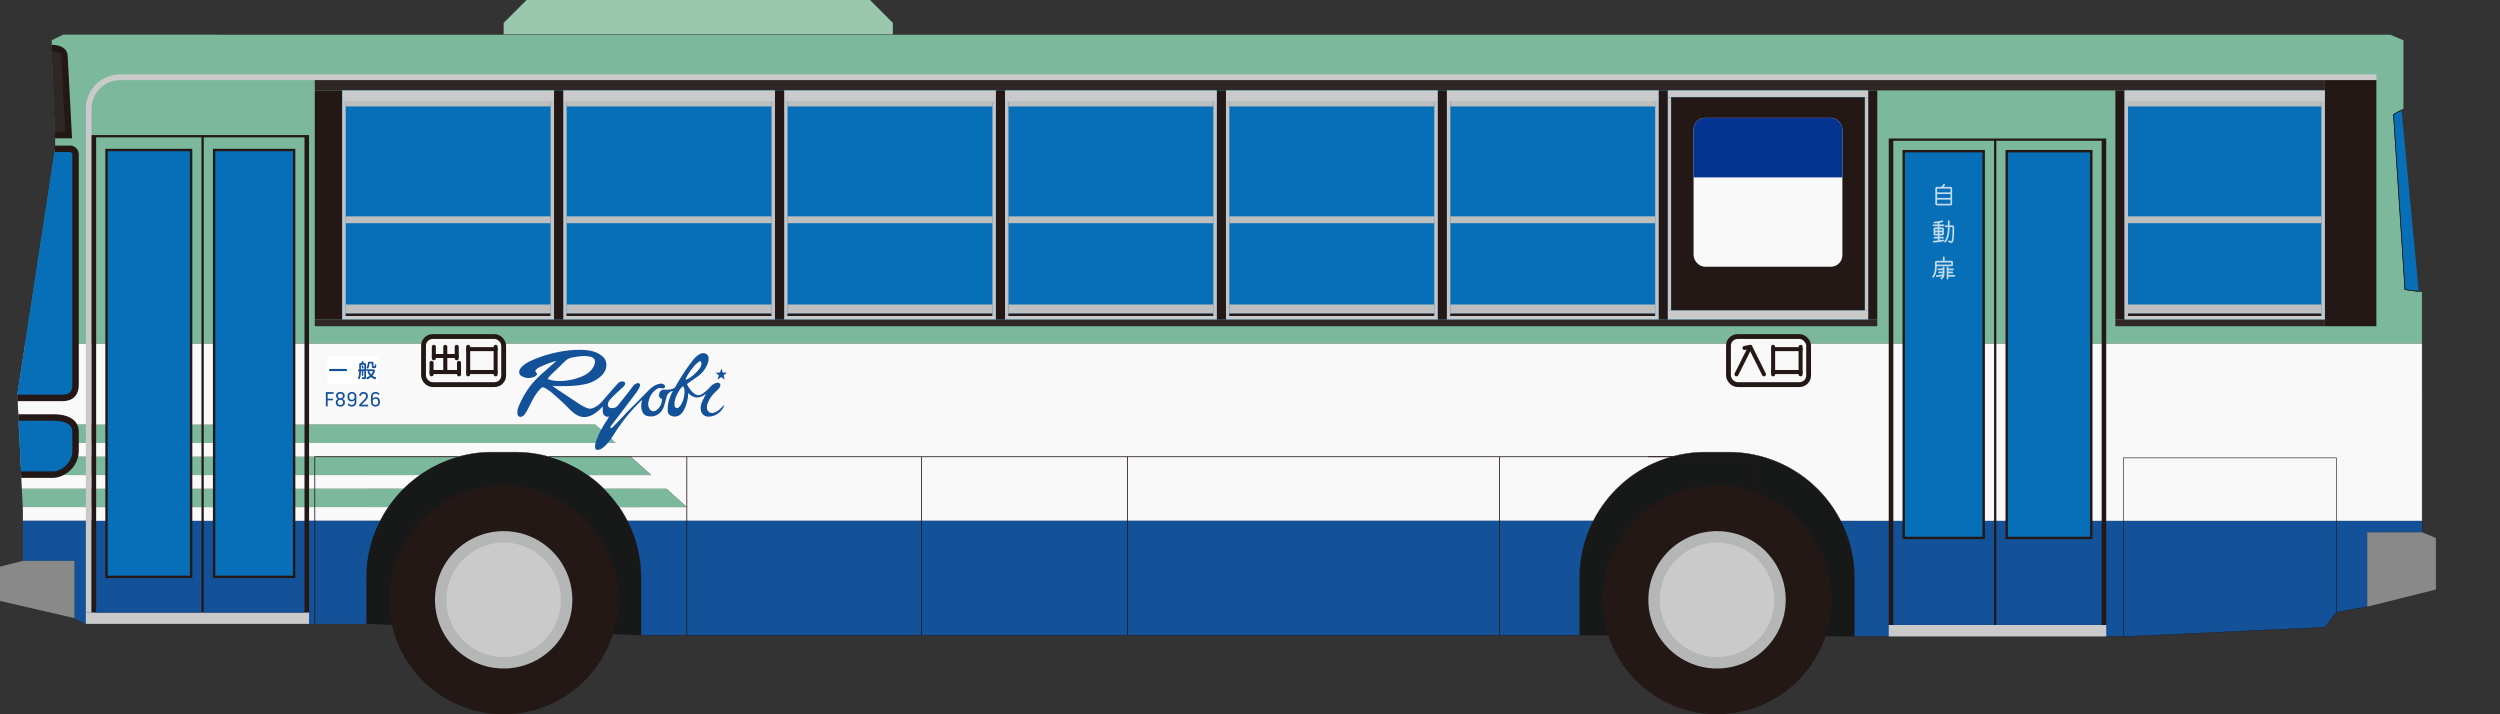 <svg xmlns="http://www.w3.org/2000/svg" xmlns:xlink="http://www.w3.org/1999/xlink" viewBox="0 0 3095.43 884.41"><rect x="0" y="0" width="3095.43" height="884.41" fill="#333333" stroke="none"/><defs><style>.a,.ac,.f,.r,.u,.w,.z{fill:none;}.b{fill:#171818;}.c{fill:#135199;}.d{fill:#f9f9fa;}.e{fill:#7cb99c;}.f,.q,.r,.s,.t,.u,.w,.y,.z{stroke:#231815;}.ac,.f,.z{stroke-linecap:round;}.f,.z{stroke-linejoin:round;}.f{stroke-width:0.5px;}.g{fill:#89898a;}.h{fill:#cacacb;}.i,.q{fill:#2f2725;}.j{fill:#231815;}.k{fill:#c3c4c5;}.l,.s,.t{fill:#076fb8;}.m{fill:#bdbebe;}.n{clip-path:url(#a);}.o,.y{fill:#f8f8f8;}.p{fill:#053391;}.ac,.q,.r,.s,.t,.u,.w,.y{stroke-miterlimit:10;}.q,.r,.s{stroke-width:8px;}.v{fill:#b5b6b6;}.w{stroke-width:0.76px;}.x{fill:#9bc7af;}.y{stroke-width:6px;}.z{stroke-width:5px;}.aa{opacity:0.75;}.ab{fill:#fff;}.ac{stroke:#fff;stroke-width:2.16px;}</style><clipPath id="a"><rect class="a" x="2096.93" y="145.98" width="184.25" height="184.25" rx="14.17"/></clipPath></defs><polygon class="b" points="1955.91 786.61 2296.06 788.03 2296.06 559.84 1955.91 559.84 1955.91 786.61"/><polygon class="b" points="453.54 772.44 793.7 786.61 793.7 559.84 453.54 559.84 453.54 772.44"/><path class="c" d="M2999.05,644.88v14.17h-68v92.13l-38.27,7.09-14.17,18.42L2636.22,788H2296.06V715.75a155.27,155.27,0,0,0-17-70.87Z"/><path class="d" d="M2999.05,425.2V644.88h-720a155.91,155.91,0,0,0-138.91-85h-28.34a155.91,155.91,0,0,0-138.91,85H776.7a153.62,153.62,0,0,0-10.11-17h83.8l-25.2-22.67H747.74a157.83,157.83,0,0,0-20.27-17H806.3l-25.2-22.68H679.6a155.89,155.89,0,0,0-41.81-5.67H609.45a155.89,155.89,0,0,0-41.81,5.67H25.08l-.85-17h738L737,525.83H23.1L21.26,489l9.79-63.78Z"/><polygon class="e" points="2999.05 361.42 2999.05 425.2 31.05 425.2 68.03 184.25 68.03 170.08 63.78 59.53 63.78 49.61 77.95 42.52 2959.37 42.52 2976.37 49.61 2976.37 134.64 2963.62 141.73 2977.79 358.58 2999.05 361.42"/><path class="c" d="M776.7,644.88H1972.9a155.27,155.27,0,0,0-17,70.87v70.86H793.7V715.75A155.27,155.27,0,0,0,776.7,644.88Z"/><path class="e" d="M850.39,627.87h-83.8a157.5,157.5,0,0,0-18.85-22.67h77.45Z"/><path class="e" d="M806.3,588.19H727.47a155.34,155.34,0,0,0-47.87-22.68H781.1Z"/><polygon class="e" points="762.2 548.5 24.23 548.5 23.1 525.83 737 525.83 762.2 548.5"/><path class="e" d="M25.08,565.51H567.64a155.34,155.34,0,0,0-47.87,22.68H26.22Z"/><path class="d" d="M26.22,588.19H519.77a157.83,157.83,0,0,0-20.27,17H27.07Z"/><path class="e" d="M499.5,605.2a157.5,157.5,0,0,0-18.85,22.67H28.2L27.07,605.2Z"/><path class="d" d="M28.2,627.87H480.65a153.62,153.62,0,0,0-10.11,17H28.34V630.71Z"/><path class="c" d="M28.34,644.88h442.2a155.27,155.27,0,0,0-17,70.87v56.69H106.3l-14.18-7.09V694.49H28.34Z"/><path class="f" d="M766.59,627.87a153.62,153.62,0,0,1,10.11,17,155.27,155.27,0,0,1,17,70.87v70.86H1955.9V715.75a155.81,155.81,0,0,1,155.91-155.91h28.34a155.81,155.81,0,0,1,155.91,155.91V788h340.16l242.36-11.34,14.17-18.42,38.27-7.09V659.05h68V361.42l-21.26-2.84-14.17-216.85,12.75-7.09v-85l-17-7.09H78L63.78,49.61v9.92L68,170.08v14.17l-37,241L21.26,489l1.84,36.85"/><path class="f" d="M727.47,588.19a157.83,157.83,0,0,1,20.27,17"/><path class="f" d="M567.64,565.51a155.89,155.89,0,0,1,41.81-5.67h28.34a155.89,155.89,0,0,1,41.81,5.67"/><line class="f" x1="24.23" y1="548.5" x2="25.08" y2="565.51"/><polygon class="g" points="92.13 694.49 92.13 765.35 0 744.09 0 701.58 28.35 694.49 92.13 694.49"/><polygon class="g" points="2999.05 659.05 2931.02 659.05 2931.02 751.18 3016.06 729.92 3016.06 666.14 2999.05 659.05"/><path class="h" d="M113.39,134.65a35.44,35.44,0,0,1,35.43-35.44H2942.36V92.13H148.82a42.52,42.52,0,0,0-42.52,42.52V758.27h7.09Z"/><rect class="i" x="389.76" y="99.21" width="2488.82" height="12.76"/><rect class="i" x="389.76" y="395.43" width="1934.65" height="8.5"/><rect class="j" x="389.76" y="111.97" width="34.02" height="283.46"/><rect class="j" x="2878.58" y="99.21" width="63.78" height="304.72"/><rect class="j" x="2313.07" y="111.97" width="11.34" height="283.46"/><rect class="k" x="423.78" y="126.14" width="4.25" height="265.04"/><rect class="i" x="2619.21" y="395.43" width="259.37" height="8.5"/><rect class="l" x="2630.55" y="111.97" width="248.03" height="283.46"/><rect class="j" x="2619.21" y="111.97" width="11.34" height="283.46" transform="translate(5249.76 507.4) rotate(-180)"/><rect class="h" x="106.3" y="758.27" width="276.38" height="14.17"/><rect class="h" x="2338.58" y="773.86" width="269.29" height="14.17"/><rect class="j" x="113.39" y="167.24" width="269.29" height="591.02"/><rect class="c" x="119.05" y="644.88" width="130.4" height="113.39"/><rect class="d" x="119.05" y="627.87" width="130.4" height="17.01"/><rect class="e" x="119.05" y="605.2" width="130.4" height="22.67"/><rect class="d" x="119.05" y="588.19" width="130.4" height="17.01"/><rect class="e" x="119.05" y="565.51" width="130.4" height="22.68"/><rect class="d" x="119.05" y="548.5" width="130.4" height="17.01"/><rect class="e" x="119.05" y="525.83" width="130.4" height="22.67"/><rect class="d" x="119.05" y="425.2" width="130.4" height="100.63"/><rect class="e" x="119.05" y="170.08" width="130.4" height="255.12"/><rect class="l" x="131.89" y="185.75" width="104.72" height="528.5"/><path class="j" d="M235.11,187.25v525.5H133.39V187.25H235.11m3-3H130.39v531.5H238.11V184.25Z"/><rect class="c" x="252.28" y="644.88" width="124.73" height="113.39"/><rect class="d" x="252.28" y="627.87" width="124.73" height="17.01"/><rect class="e" x="252.28" y="605.2" width="124.73" height="22.67"/><rect class="d" x="252.28" y="588.19" width="124.73" height="17.01"/><rect class="e" x="252.28" y="565.51" width="124.73" height="22.68"/><rect class="d" x="252.28" y="548.5" width="124.73" height="17.01"/><rect class="e" x="252.28" y="525.83" width="124.73" height="22.67"/><rect class="d" x="252.28" y="425.2" width="124.73" height="100.63"/><rect class="e" x="252.28" y="170.08" width="124.73" height="255.12"/><rect class="l" x="265.12" y="185.75" width="99.05" height="528.5"/><path class="j" d="M362.67,187.25v525.5H266.62V187.25h96.05m3-3H263.62v531.5H365.67V184.25Z"/><rect class="j" x="2338.58" y="171.5" width="269.29" height="602.36"/><rect class="c" x="2344.26" y="644.88" width="124.72" height="128.98"/><rect class="d" x="2344.26" y="425.2" width="124.72" height="219.68"/><rect class="e" x="2344.26" y="174.33" width="124.72" height="250.87"/><rect class="l" x="2357.09" y="187.17" width="99.05" height="478.89"/><path class="j" d="M2454.64,188.67V664.56h-96V188.67h96m3-3h-102V667.56h102V185.67Z"/><rect class="c" x="2471.81" y="644.88" width="130.4" height="128.98"/><rect class="d" x="2471.81" y="425.2" width="130.4" height="219.68"/><rect class="e" x="2471.81" y="174.33" width="130.4" height="250.87"/><rect class="l" x="2484.65" y="187.17" width="104.72" height="478.89"/><path class="j" d="M2587.87,188.67V664.56H2486.15V188.67h101.72m3-3H2483.15V667.56h107.72V185.67Z"/><rect class="h" x="2630.55" y="111.97" width="248.03" height="14.17"/><rect class="h" x="2630.55" y="391.18" width="248.03" height="4.25"/><rect class="k" x="2630.55" y="126.14" width="4.25" height="265.04"/><rect class="m" x="2634.8" y="126.14" width="239.53" height="5.67"/><rect class="m" x="2634.8" y="267.87" width="239.53" height="8.5"/><rect class="m" x="2634.8" y="377.01" width="239.53" height="11.34"/><rect class="j" x="2634.8" y="388.35" width="239.53" height="2.83"/><rect class="k" x="2874.33" y="126.14" width="4.25" height="265.04"/><rect class="l" x="423.78" y="111.97" width="1889.29" height="283.46"/><rect class="j" x="2053.7" y="111.97" width="11.34" height="283.46"/><rect class="h" x="2065.04" y="111.97" width="248.03" height="8.5"/><rect class="h" x="2065.04" y="384.09" width="248.03" height="11.34"/><rect class="k" x="2065.04" y="120.47" width="4.25" height="263.62"/><rect class="k" x="2308.82" y="120.47" width="4.25" height="263.62"/><rect class="j" x="2069.29" y="120.47" width="239.53" height="263.62"/><g class="n"><rect class="o" x="2096.93" y="145.98" width="184.25" height="184.25"/><rect class="p" x="2096.93" y="145.98" width="184.25" height="73.7"/></g><rect class="j" x="1233.07" y="111.97" width="11.34" height="283.46"/><rect class="h" x="970.87" y="111.97" width="262.2" height="14.17"/><rect class="h" x="970.87" y="391.18" width="262.2" height="4.25"/><rect class="k" x="970.87" y="126.14" width="4.25" height="265.04"/><rect class="m" x="975.12" y="126.14" width="253.7" height="5.67"/><rect class="m" x="975.12" y="267.87" width="253.7" height="8.5"/><rect class="m" x="975.12" y="377.01" width="253.7" height="11.34"/><rect class="j" x="975.12" y="388.35" width="253.7" height="2.83"/><rect class="k" x="1228.82" y="126.14" width="4.25" height="265.04"/><rect class="j" x="959.53" y="111.97" width="11.34" height="283.46"/><rect class="h" x="697.32" y="111.97" width="262.2" height="14.17"/><rect class="h" x="697.32" y="391.18" width="262.2" height="4.25"/><rect class="k" x="697.32" y="126.14" width="4.25" height="265.04"/><rect class="m" x="701.57" y="126.14" width="253.7" height="5.67"/><rect class="m" x="701.57" y="267.87" width="253.7" height="8.5"/><rect class="m" x="701.57" y="377.01" width="253.7" height="11.34"/><rect class="j" x="701.57" y="388.35" width="253.7" height="2.83"/><rect class="k" x="955.28" y="126.14" width="4.25" height="265.04"/><rect class="j" x="685.98" y="111.97" width="11.34" height="283.46"/><rect class="h" x="423.78" y="111.97" width="262.2" height="14.17"/><rect class="h" x="423.78" y="391.18" width="262.2" height="4.25"/><rect class="k" x="423.78" y="126.14" width="4.25" height="265.04"/><rect class="m" x="428.03" y="126.14" width="253.7" height="5.67"/><rect class="m" x="428.03" y="267.87" width="253.7" height="8.5"/><rect class="m" x="428.03" y="377.01" width="253.7" height="11.34"/><rect class="j" x="428.03" y="388.35" width="253.7" height="2.83"/><rect class="k" x="681.73" y="126.14" width="4.25" height="265.04"/><rect class="j" x="1506.61" y="111.97" width="11.34" height="283.46"/><rect class="h" x="1244.41" y="111.97" width="262.2" height="14.17"/><rect class="h" x="1244.41" y="391.18" width="262.2" height="4.25"/><rect class="k" x="1244.41" y="126.14" width="4.25" height="265.04"/><rect class="m" x="1248.66" y="126.14" width="253.7" height="5.67"/><rect class="m" x="1248.66" y="267.87" width="253.7" height="8.5"/><rect class="m" x="1248.66" y="377.01" width="253.7" height="11.34"/><rect class="j" x="1248.66" y="388.35" width="253.7" height="2.83"/><rect class="k" x="1502.36" y="126.14" width="4.25" height="265.04"/><rect class="j" x="1780.16" y="111.97" width="11.34" height="283.46"/><rect class="h" x="1517.95" y="111.97" width="262.2" height="14.17"/><rect class="h" x="1517.95" y="391.18" width="262.2" height="4.25"/><rect class="k" x="1517.95" y="126.14" width="4.25" height="265.04"/><rect class="m" x="1522.2" y="126.14" width="253.7" height="5.67"/><rect class="m" x="1522.2" y="267.87" width="253.7" height="8.5"/><rect class="m" x="1522.2" y="377.01" width="253.7" height="11.34"/><rect class="j" x="1522.2" y="388.35" width="253.7" height="2.83"/><rect class="k" x="1775.91" y="126.14" width="4.25" height="265.04"/><rect class="h" x="1791.5" y="111.97" width="262.2" height="14.17"/><rect class="h" x="1791.5" y="391.18" width="262.2" height="4.25"/><rect class="k" x="1791.5" y="126.14" width="4.25" height="265.04"/><rect class="m" x="1795.75" y="126.14" width="253.7" height="5.67"/><rect class="m" x="1795.75" y="267.87" width="253.7" height="8.5"/><rect class="m" x="1795.75" y="377.01" width="253.7" height="11.34"/><rect class="j" x="1795.75" y="388.35" width="253.7" height="2.83"/><rect class="k" x="2049.45" y="126.14" width="4.25" height="265.04"/><path class="q" d="M63.78,59.53s15.41-.84,16,9.6L85,167.24H67.92"/><path class="l" d="M68,184.25H86.44a6.87,6.87,0,0,1,7.09,7.09V474.8c.36,13.48-6.12,17.9-17,17.9H21.45L21.26,489"/><path class="r" d="M68,184.25H86.44a6.87,6.87,0,0,1,7.09,7.09V474.8c.36,13.48-6.12,17.9-17,17.9H21.45"/><path class="s" d="M22.82,516.93H67c13,0,26.55,4.37,26.55,17.39v23.74c0,17.62-15.57,29.62-28.08,29.62H26.2"/><polyline class="t" points="2973.54 136.22 2963.62 141.73 2977.8 358.58 2994.8 360.85"/><polyline class="u" points="679.6 565.51 850.39 565.51 850.39 786.61"/><polyline class="u" points="389.76 772.44 389.76 565.51 567.64 565.51"/><polyline class="u" points="850.39 565.51 1140.94 565.51 1140.94 786.61"/><polyline class="u" points="1140.94 565.51 1396.06 565.51 1396.06 786.61"/><polyline class="u" points="1396.06 565.51 1856.69 565.51 1856.69 786.61"/><polyline class="u" points="2040.23 565.51 2175.59 565.51 2175.59 786.61"/><line class="u" x1="1856.69" y1="565.51" x2="2070.01" y2="565.51"/><circle class="j" cx="623.62" cy="742.68" r="141.73"/><circle class="v" cx="623.62" cy="742.68" r="85.04"/><circle class="h" cx="623.62" cy="742.68" r="70.87"/><circle class="j" cx="2125.98" cy="742.68" r="141.73"/><circle class="v" cx="2125.98" cy="742.68" r="85.04"/><circle class="h" cx="2125.98" cy="742.68" r="70.87"/><polyline class="w" points="2629.13 788.03 2629.13 566.93 2892.76 566.93 2892.76 758.27"/><polygon class="x" points="623.62 42.52 623.62 28.35 651.97 0 1077.16 0 1105.51 28.35 1105.51 42.52 623.62 42.52"/><path class="c" d="M754.28,515.92s0,0,0,0c-4.87.56-7.85-2-8-7,0-1.85.15-3.71.24-5.63l-2.26,2.14a51.58,51.58,0,0,1-10.66,8.18c-7.58,4.08-15,3.63-22-1.42a82.48,82.48,0,0,1-9.32-8.43,269.81,269.81,0,0,0-20.83-19,56.45,56.45,0,0,0-7.37-4.64c-1.73-1-3.22-.54-4.64.9a60.57,60.57,0,0,0-10.55,15.18c-2.45,4.73-4.84,9.5-7.38,14.19a22.75,22.75,0,0,1-2.92,3.82,6.14,6.14,0,0,1-1.85,1.31c-3.08,1.56-5.7.08-6.06-3.39a20,20,0,0,1,2-10.11,116.13,116.13,0,0,1,14.95-25.46,104,104,0,0,1,11-11.61c6.13-5.72,12.53-11.16,18.81-16.71l1.29-1.2a14.42,14.42,0,0,0-1.52.29,124.81,124.81,0,0,0-19.41,7.42,17.49,17.49,0,0,0-3.91,2.78c-1.4,1.3-1.27,2.45.1,3.8,1.15,1.13,1.19,2.06.16,3.33-1.49,1.85-3.68,2.35-5.81,2.86a16.6,16.6,0,0,1-11.83-1.42c-3.59-1.86-4.57-5-2.83-8.64a16.59,16.59,0,0,1,5.16-5.69c4.13-3.28,8.92-5.37,13.74-7.32a159.6,159.6,0,0,1,37.13-10,117.7,117.7,0,0,1,22-1.22c6.13.26,12.16,1.16,17.74,3.82a31.48,31.48,0,0,1,6.69,4.32c4.62,3.88,5.9,10.67,3.42,16.76a19.15,19.15,0,0,1-4.35,6.5,40.86,40.86,0,0,1-20.69,11,110.13,110.13,0,0,1-20.39,2.34c-5,.1-10,.16-15,.15-1.66,0-3.33-.28-5.37-.48,2.92,2.05,5.5,4,8.17,5.73,9.09,6.06,18.17,12.13,27.34,18.08a57.21,57.21,0,0,0,7.12,3.6,9.93,9.93,0,0,0,8.13.05,26.14,26.14,0,0,0,9.47-6.47c2.54-2.67,4.87-5.53,7.29-8.3,4.53-5.16,9-10.35,13.6-15.46a7.63,7.63,0,0,1,6.54-2.47c2,.17,3,1.58,2.39,3.54a5.84,5.84,0,0,1-1.39,2.37c-3.56,3.38-7.25,6.63-10.8,10-2.29,2.2-4.45,4.54-6.59,6.88a9.23,9.23,0,0,0-2.31,5.13,4.09,4.09,0,0,0,3.61,4.92c3.39.35,6.47-.45,8.69-3.18,4-4.93,7.92-9.94,11.85-14.94,2.17-2.77,4.29-5.57,6.4-8.39a10.35,10.35,0,0,1,5.2-4.09,3.31,3.31,0,0,1,3.36.47c1,.86.79,2,.44,3.08a16.57,16.57,0,0,1-1.3,3,46,46,0,0,1-2.91,4.62c-4.13,5.53-8.32,11-12.5,16.53q-9.36,12.29-18.73,24.57a6,6,0,0,0-1.1,2.09c-.24,1,.35,1.44,1.22.95a12.48,12.48,0,0,0,2.84-2.09c6.18-6.46,12.27-13,18.47-19.45,3.73-3.88,7.62-7.61,11.41-11.43,4.8-4.85,9.49-9.82,14.37-14.58,3.81-3.71,8.15-6.67,13.63-7.32a5.57,5.57,0,0,1,4.82,1.42,2.61,2.61,0,0,1,.83,2.77,2.55,2.55,0,0,1-2.4,1.6,4.77,4.77,0,0,1-1.88-.18,6.29,6.29,0,0,0-5.57.83c-5.69,3.66-9,9-10.44,15.49a12.29,12.29,0,0,0,.73,8.43c2,4,5.77,4.95,9.26,2.21A16.44,16.44,0,0,0,819.58,495c0-.75-.09-1.21-.94-1.5a3.71,3.71,0,0,1-2.61-3.8c-.07-5,3.06-7.88,8-7.25a19.79,19.79,0,0,0,9.8-1.49,5.08,5.08,0,0,0,2.65-2.4,244.3,244.3,0,0,1,21.29-32.35,30.48,30.48,0,0,1,8.29-7.6,9.17,9.17,0,0,1,6.09-1.21,6.1,6.1,0,0,1,5.21,6c.17,3.7-1.08,7-2.71,10.19a33.79,33.79,0,0,1-10.76,12.49c-4,2.82-8,5.61-12,8.41l-1.33.92a31.43,31.43,0,0,0,7,10.19,21.24,21.24,0,0,0,2.89,2.27,7.3,7.3,0,0,0,8.24.29,42.22,42.22,0,0,0,10.06-8.49c2.46-2.65,5.15-4.93,8.81-5.69a3.53,3.53,0,0,1,3.72,1,3.33,3.33,0,0,1,.22,3.71,10.07,10.07,0,0,1-1.44,2.38,23.89,23.89,0,0,1-2.51,2.52c-4.8,4.35-8.81,9.27-11.17,15.38a12.24,12.24,0,0,0-1,7.07,6.48,6.48,0,0,0,8.26,5.05c3.71-1,6.56-3.44,9.32-6,.87-.8,1.67-1.68,2.53-2.5a7.9,7.9,0,0,1,.94-.66l.3.21a6.4,6.4,0,0,1-.34,1.1c-4.15,7.77-10.39,12.38-19.39,12.65a9.52,9.52,0,0,1-9.32-8.13,19.2,19.2,0,0,1,1.72-10.39c1.2-2.84,2.69-5.55,4.05-8.33a6.9,6.9,0,0,0,.56-1.39c-7.49,5.82-14.73,6.46-21.79-1.06-.17,1.7-.26,3.1-.44,4.49a46.91,46.91,0,0,1-5.18,17,21.8,21.8,0,0,1-3.62,4.71,11,11,0,0,1-12.39,1.85,6.57,6.57,0,0,1-3.85-6c-.32-8.41,2-16.13,5.84-23.51l.54-1a.59.59,0,0,0,0-.13c-3,.3-6.79,3.63-7.57,6.58-1.17,4.41-2.23,8.87-3.7,13.19-3,8.75-11.4,13.65-20.57,11.26-4.09-1.06-5.88-4.29-6.82-8.11s-.45-7.65.49-11.66c-.38.3-.63.46-.84.66a216.75,216.75,0,0,0-33.86,41.77c-3.39,5.39-7,10.62-11.74,15-2.33,2.13-4.84,4-8.17,4.27a2.77,2.77,0,0,1-3.38-2.44,13.33,13.33,0,0,1,.69-6.74c2.26-7.75,6.06-14.79,10.09-21.71C749.92,522.68,752.14,519.33,754.28,515.92Zm-61-44.18a68,68,0,0,0,20.11-3.11c6-1.83,11.86-4,16.59-8.42a20.19,20.19,0,0,0,6.27-9.66c1.23-4.71-.39-7.73-5.09-8.78a36,36,0,0,0-9.41-.95,105,105,0,0,0-12.18,1.64,17.17,17.17,0,0,0-9.71,4.52c-5.83,5.8-11.81,11.43-17.7,17.17a40.65,40.65,0,0,0-3.2,3.61c-1.1,1.35-1,1.58.67,2.12A44.73,44.73,0,0,0,693.27,471.74Zm152.23,6.37a36,36,0,0,0-3.08,3.29,40.29,40.29,0,0,0-6.95,15.25,20.27,20.27,0,0,0-.27,5.4,3.3,3.3,0,0,0,2.17,3,3.21,3.21,0,0,0,3.46-1,14.86,14.86,0,0,0,2.1-2.53,31.23,31.23,0,0,0,4.52-18.44A7.55,7.55,0,0,0,845.5,478.11Zm3.5-8.43.44.46c1.33-.67,2.71-1.24,4-2a49.13,49.13,0,0,0,12.52-11.58,11.08,11.08,0,0,0,2.53-6.52,3.63,3.63,0,0,0-.7-2.4c-.76-.8-1.76-.2-2.52.34a24.19,24.19,0,0,0-3.17,2.52,74.58,74.58,0,0,0-12.54,17.32A8.85,8.85,0,0,0,849,469.68Z"/><path class="c" d="M888.44,469.72c.46-1.34.85-2.71,1.39-4a1.19,1.19,0,0,0-.53-1.68c-1-.72-2-1.52-3-2.28l.06-.35h2.55c2.49,0,2.49,0,3.36-2.4a9.5,9.5,0,0,1,1.24-2.52c.35,1.23.79,2.44,1,3.7.19,1,.69,1.21,1.59,1.17a20.36,20.36,0,0,1,4,.19l-2.43,1.78c-1.84,1.35-1.84,1.34-1.24,3.54.26.92.51,1.84.87,3.14l-4.36-3.16-4.29,3Z"/><rect class="y" x="524.41" y="416.69" width="99.21" height="59.53" rx="11.34"/><line class="z" x1="551.34" y1="429.45" x2="551.34" y2="460.63"/><line class="z" x1="534.33" y1="449.29" x2="534.33" y2="463.46"/><line class="z" x1="568.35" y1="449.29" x2="568.35" y2="463.46"/><line class="z" x1="534.33" y1="460.63" x2="568.35" y2="460.63"/><line class="z" x1="537.17" y1="429.45" x2="537.17" y2="443.62"/><line class="z" x1="565.51" y1="429.45" x2="565.51" y2="443.62"/><line class="z" x1="537.17" y1="440.79" x2="565.51" y2="440.79"/><line class="z" x1="579.69" y1="429.45" x2="579.69" y2="463.46"/><line class="z" x1="579.69" y1="432.28" x2="613.7" y2="432.28"/><line class="z" x1="613.7" y1="429.45" x2="613.7" y2="463.46"/><line class="z" x1="579.69" y1="460.63" x2="613.7" y2="460.63"/><rect class="y" x="2140.16" y="416.69" width="99.21" height="59.53" rx="11.34"/><line class="z" x1="2195.43" y1="429.45" x2="2195.43" y2="463.46"/><line class="z" x1="2195.43" y1="432.28" x2="2229.45" y2="432.28"/><line class="z" x1="2229.45" y1="429.45" x2="2229.45" y2="463.46"/><line class="z" x1="2195.43" y1="460.63" x2="2229.45" y2="460.63"/><polyline class="z" points="2184.09 463.46 2167.09 429.45 2160 430.87"/><line class="z" x1="2167.09" y1="429.45" x2="2150.08" y2="463.46"/><g class="aa"><path class="ab" d="M2396.25,252.39v-19a2,2,0,0,1,2-2h5.19a10.19,10.19,0,0,0,2.67-3.27,1.1,1.1,0,0,1,1-.57,1.08,1.08,0,0,1,1.08,1.08,1.14,1.14,0,0,1-.15.54,12,12,0,0,1-1.5,2.22h8.54a2,2,0,0,1,2,2v19a2,2,0,0,1-2,2h-16.79A2,2,0,0,1,2396.25,252.39ZM2415,238.17v-4.68h-16.55v4.68Zm0,6.84v-4.68h-16.55V245Zm0,7.26v-5.1h-16.55v5.1Z"/><path class="ab" d="M2415.9,300.81a3.07,3.07,0,0,1-.53-.05,10.45,10.45,0,0,1-2.52-.86,1.08,1.08,0,1,1,.91-2,8.56,8.56,0,0,0,2,.7.61.61,0,0,0,.71-.48,64.62,64.62,0,0,0,1-12.39v-4.58h-3.47c-.1,8.93-1.37,13.91-4.71,18.61a1.08,1.08,0,0,1-2-.62,1.08,1.08,0,0,1,.21-.63c3.09-4.35,4.22-8.82,4.31-17.36h-2.55a1.08,1.08,0,1,1,0-2.16h2.55v-5.19a1.08,1.08,0,1,1,2.16,0V279h3.59a2,2,0,0,1,2,2v4.7a67,67,0,0,1-1.07,12.77,2.75,2.75,0,0,1-2.71,2.27Zm-21.4-.51a1.08,1.08,0,1,1-.11-2.15c1.7-.09,3.32-.23,4.93-.42v-2.37h-4.21a1.08,1.08,0,1,1,0-2.16h4.21v-1.69h-3.46a1.81,1.81,0,0,1-1.8-1.8v-6.33a1.81,1.81,0,0,1,1.8-1.8h3.46v-1.53h-5a1.08,1.08,0,1,1,0-2.15h5v-1.66c-1.22.15-2.49.24-4,.29a1.09,1.09,0,0,1-1.11-1.08,1.07,1.07,0,0,1,1-1.08,33.09,33.09,0,0,0,9.35-1.5,1.12,1.12,0,0,1,.32,0,1.08,1.08,0,0,1,.28,2.12c-1.38.4-2.59.7-3.75.93v2h5a1.08,1.08,0,1,1,0,2.15h-5v1.53H2405a1.81,1.81,0,0,1,1.8,1.8v6.33a1.81,1.81,0,0,1-1.8,1.8h-3.47v1.69h4.22a1.08,1.08,0,0,1,0,2.16h-4.22v2.08c1.38-.21,2.76-.46,4.2-.76a1.09,1.09,0,0,1,1.32,1.06,1.08,1.08,0,0,1-.88,1.06,74.65,74.65,0,0,1-11.62,1.5Zm10.09-14.88v-1.68h-3.11v1.68Zm0,3.93v-1.77h-3.11v1.77Zm-5.27-3.93v-1.68h-3.1v1.68Zm0,3.93v-1.77h-3.1v1.77Z"/><path class="ab" d="M2410.34,344.86V331.25a1.08,1.08,0,0,1,2.16,0v1.21h5.63a1.08,1.08,0,0,1,0,2.16h-5.63v1.62h4.68a1.08,1.08,0,0,1,0,2.16h-4.68v2h7.26a1.08,1.08,0,0,1,0,2.16h-7.26v2.32a1.08,1.08,0,1,1-2.16,0Zm-17.88-2.2a1,1,0,0,1,.22-.65c2.41-3.31,3.13-6.35,3.13-13.39v-3.89a1.81,1.81,0,0,1,1.8-1.8h18.7a1.81,1.81,0,0,1,1.8,1.8v3.13a1.81,1.81,0,0,1-1.8,1.8H2398c-.08,6.71-1,10.12-3.54,13.63a1.08,1.08,0,0,1-2-.63ZM2416,327.5v-2.41h-18v2.41Zm-12.25,18.44a1.09,1.09,0,0,1-1.08-1.08,1.07,1.07,0,0,1,.48-.9,4.46,4.46,0,0,0,1.69-2,36.65,36.65,0,0,1-6.59,1,1.08,1.08,0,1,1-.15-2.15,35.54,35.54,0,0,0,7.28-1.24q0-.56.06-1.2h-4.56a1.08,1.08,0,1,1,0-2.16h4.56v-1.62h-5.52a1.08,1.08,0,1,1,0-2.16h5.52v-1.21a1.08,1.08,0,1,1,2.16,0V338c0,3.95-.92,6.19-3.23,7.77a1.09,1.09,0,0,1-.62.2Z"/><line class="ac" x1="2406.68" y1="318.67" x2="2406.68" y2="322.93"/></g><rect class="ab" x="405.35" y="440.94" width="62.36" height="34.02"/><path class="c" d="M428.38,456.77a1.18,1.18,0,0,1,1.32,1.34c0,1.18-.7,1.37-1.32,1.37H408.7a1.18,1.18,0,0,1-1.32-1.34c0-1.3.86-1.37,1.32-1.37Z"/><path class="c" d="M448,459.58l-1.1.12a29.05,29.05,0,0,1-.91,7.68c-.53,1.68-.72,2.06-1.47,2.06a1.15,1.15,0,0,1-1.24-1.05c0-.31.69-2.26.81-2.67a23.76,23.76,0,0,0,.7-5.85c-.84.07-1.61.12-1.61-1.13,0-1,.6-1,1.61-1.11V452c0-1.56.21-2.5,2.23-2.5h.34c.14-.46.31-1.13.48-1.68s.79-.65,1.1-.65,1.22,0,1.22.75a11.57,11.57,0,0,1-.45,1.58h1c2,0,2.47.53,2.47,2.5v4.87c.41-.05,1.13-.12,1.15,1a1.09,1.09,0,0,1,1.15-.6h6.29c1,0,2.4,0,2.4,1.92s-1.75,4.42-3.05,6a14.75,14.75,0,0,0,3.65,1.85c.53.19.94.39.94,1.06s-.41,1.49-1.18,1.49a12,12,0,0,1-5.09-2.69c-1.75,1.44-3.93,2.69-4.56,2.69a1.4,1.4,0,0,1-1.22-1.4c0-.55.31-.74.79-1a15.77,15.77,0,0,0,3.34-2.06c-2.14-2.69-2.55-4.39-2.55-4.68,0-.53.63-.89,1.16-.89a1,1,0,0,1,1,.67,14.66,14.66,0,0,0,2.06,3.31,9,9,0,0,0,2.11-3.55c0-.41-.34-.48-.72-.48h-5.33c-.55,0-1.22-.14-1.22-1.15-.19.41-.48.48-1.08.6v8c0,2.4-.89,2.5-3.07,2.5-1.35,0-2.14,0-2.14-1.32a1,1,0,0,1,1.2-1.13l1.1.05c.7,0,.77-.36.77-.77v-7.08l-1.2.14v5.07c0,.4-.05,1-.93,1s-.92-.6-.92-1Zm-1.1-2.11,1.9-.17c.62-.05,1.65-.15,2.25-.22v-4.77a.6.6,0,0,0-.67-.68h-2.83c-.48,0-.65.27-.65.68Zm2.66-4.13a8.9,8.9,0,0,1,.72,2.13c0,.63-.74.87-1.1.87-.58,0-.67-.29-1-1.27a9.88,9.88,0,0,0-.53-1.47.89.89,0,0,1-.12-.43c0-.46.43-.82,1.06-.82C449.09,452.35,449.23,452.69,449.54,453.34Zm12.89-.48c0,.5.12.72.75.72s.74-.12.84-.82c.17-1.27.21-1.65.89-1.65a.91.91,0,0,1,1,1,7.55,7.55,0,0,1-.57,3c-.46.7-1.18.7-2.43.7-2,0-2.59-.36-2.59-2.5V450.7a.6.6,0,0,0-.67-.67h-1.37c-.57,0-.84,0-.89.67a10.13,10.13,0,0,1-1.15,4.63c-.53.89-.79,1-1.1,1a1.3,1.3,0,0,1-1.32-1.18c0-.26.07-.38.72-1.46a8.61,8.61,0,0,0,.77-3.79c.09-2,1.27-2,2.56-2H460c2,0,2.47.45,2.47,2.47Z"/><path class="c" d="M413,485.91v1.44c0,.24-.12.31-.29.31h-7v6H412c.2,0,.29.1.29.31v1.4c0,.21-.09.31-.29.31h-6.29v7.17c0,.2-.07.29-.31.29H403.8c-.22,0-.31-.09-.31-.29v-17c0-.19.09-.29.33-.29h8.93C412.92,485.59,413,485.69,413,485.91Z"/><path class="c" d="M415.8,498.58v-.46a4.1,4.1,0,0,1,3.1-4.08,4,4,0,0,1-2.81-3.86v-.31c0-2.5,1.85-4.54,5.33-4.54s5.35,2,5.35,4.54v.33a4,4,0,0,1-2.83,3.84,4.05,4.05,0,0,1,3.12,4.08v.46c0,2.83-2.12,4.85-5.64,4.85S415.8,501.41,415.8,498.58Zm9-.15V498c0-1.64-1.18-2.79-3.38-3-2.21.24-3.36,1.39-3.36,3v.4c0,1.8,1.22,3,3.36,3S424.8,500.23,424.8,498.43Zm-.26-8.16V490c0-1.53-1.11-2.69-3.12-2.69s-3.1,1.16-3.1,2.69v.31c0,1.47,1.08,2.62,3.1,2.84C423.46,492.89,424.54,491.74,424.54,490.27Z"/><path class="c" d="M430.56,500.93a.33.33,0,0,1,.07-.5l1-.8c.19-.16.36-.14.53.1a3.77,3.77,0,0,0,3.31,1.58c2.38,0,3.53-1.34,3.53-3.55V495h0a4.14,4.14,0,0,1-3.79,2c-2.85,0-4.89-1.9-4.89-5.16v-1.16c0-3.28,2-5.28,5.37-5.3,3.55,0,5.57,2.21,5.57,5.57l0,6.65c0,3.57-2,5.83-5.64,5.83A5.7,5.7,0,0,1,430.56,500.93Zm8.45-9.29v-.84c0-2.37-1.35-3.43-3.29-3.43s-3.24,1.06-3.24,3.38v.87c0,2.33,1.27,3.38,3.12,3.38A3.15,3.15,0,0,0,439,491.64Z"/><path class="c" d="M455.52,490.37c0,2.42-1.08,3.94-4.06,6.86l-3.81,3.82h7.92c.19,0,.29.1.29.31v1.49c0,.22-.1.31-.29.31H445.32a.34.34,0,0,1-.39-.29l-.26-1.32a.63.63,0,0,1,.12-.57l4.87-4.87c3-3,3.6-4,3.58-5.62a2.85,2.85,0,0,0-3.1-3.05,3.24,3.24,0,0,0-3.33,2.64.3.3,0,0,1-.43.22l-1.45-.43a.35.35,0,0,1-.19-.46,5.21,5.21,0,0,1,5.45-4.08C453.48,485.33,455.52,487.37,455.52,490.37Z"/><path class="c" d="M469.78,487.49a.32.32,0,0,1,0,.5l-.87.92a.34.34,0,0,1-.55-.05,3.78,3.78,0,0,0-3.17-1.47,3.23,3.23,0,0,0-3.6,3.56v2.8h0a4.33,4.33,0,0,1,3.84-2c2.88,0,4.94,1.9,4.94,5.16v1.15c0,3.29-2,5.31-5.45,5.31s-5.56-2.21-5.56-5.57l0-6.65c0-3.57,2-5.83,5.69-5.83A5.68,5.68,0,0,1,469.78,487.49Zm-8.24,9.6v.82a3.07,3.07,0,0,0,3.34,3.43c2,0,3.29-1.06,3.29-3.38v-.87c0-2.33-1.3-3.36-3.17-3.38A3.19,3.19,0,0,0,461.54,497.09Z"/></svg>